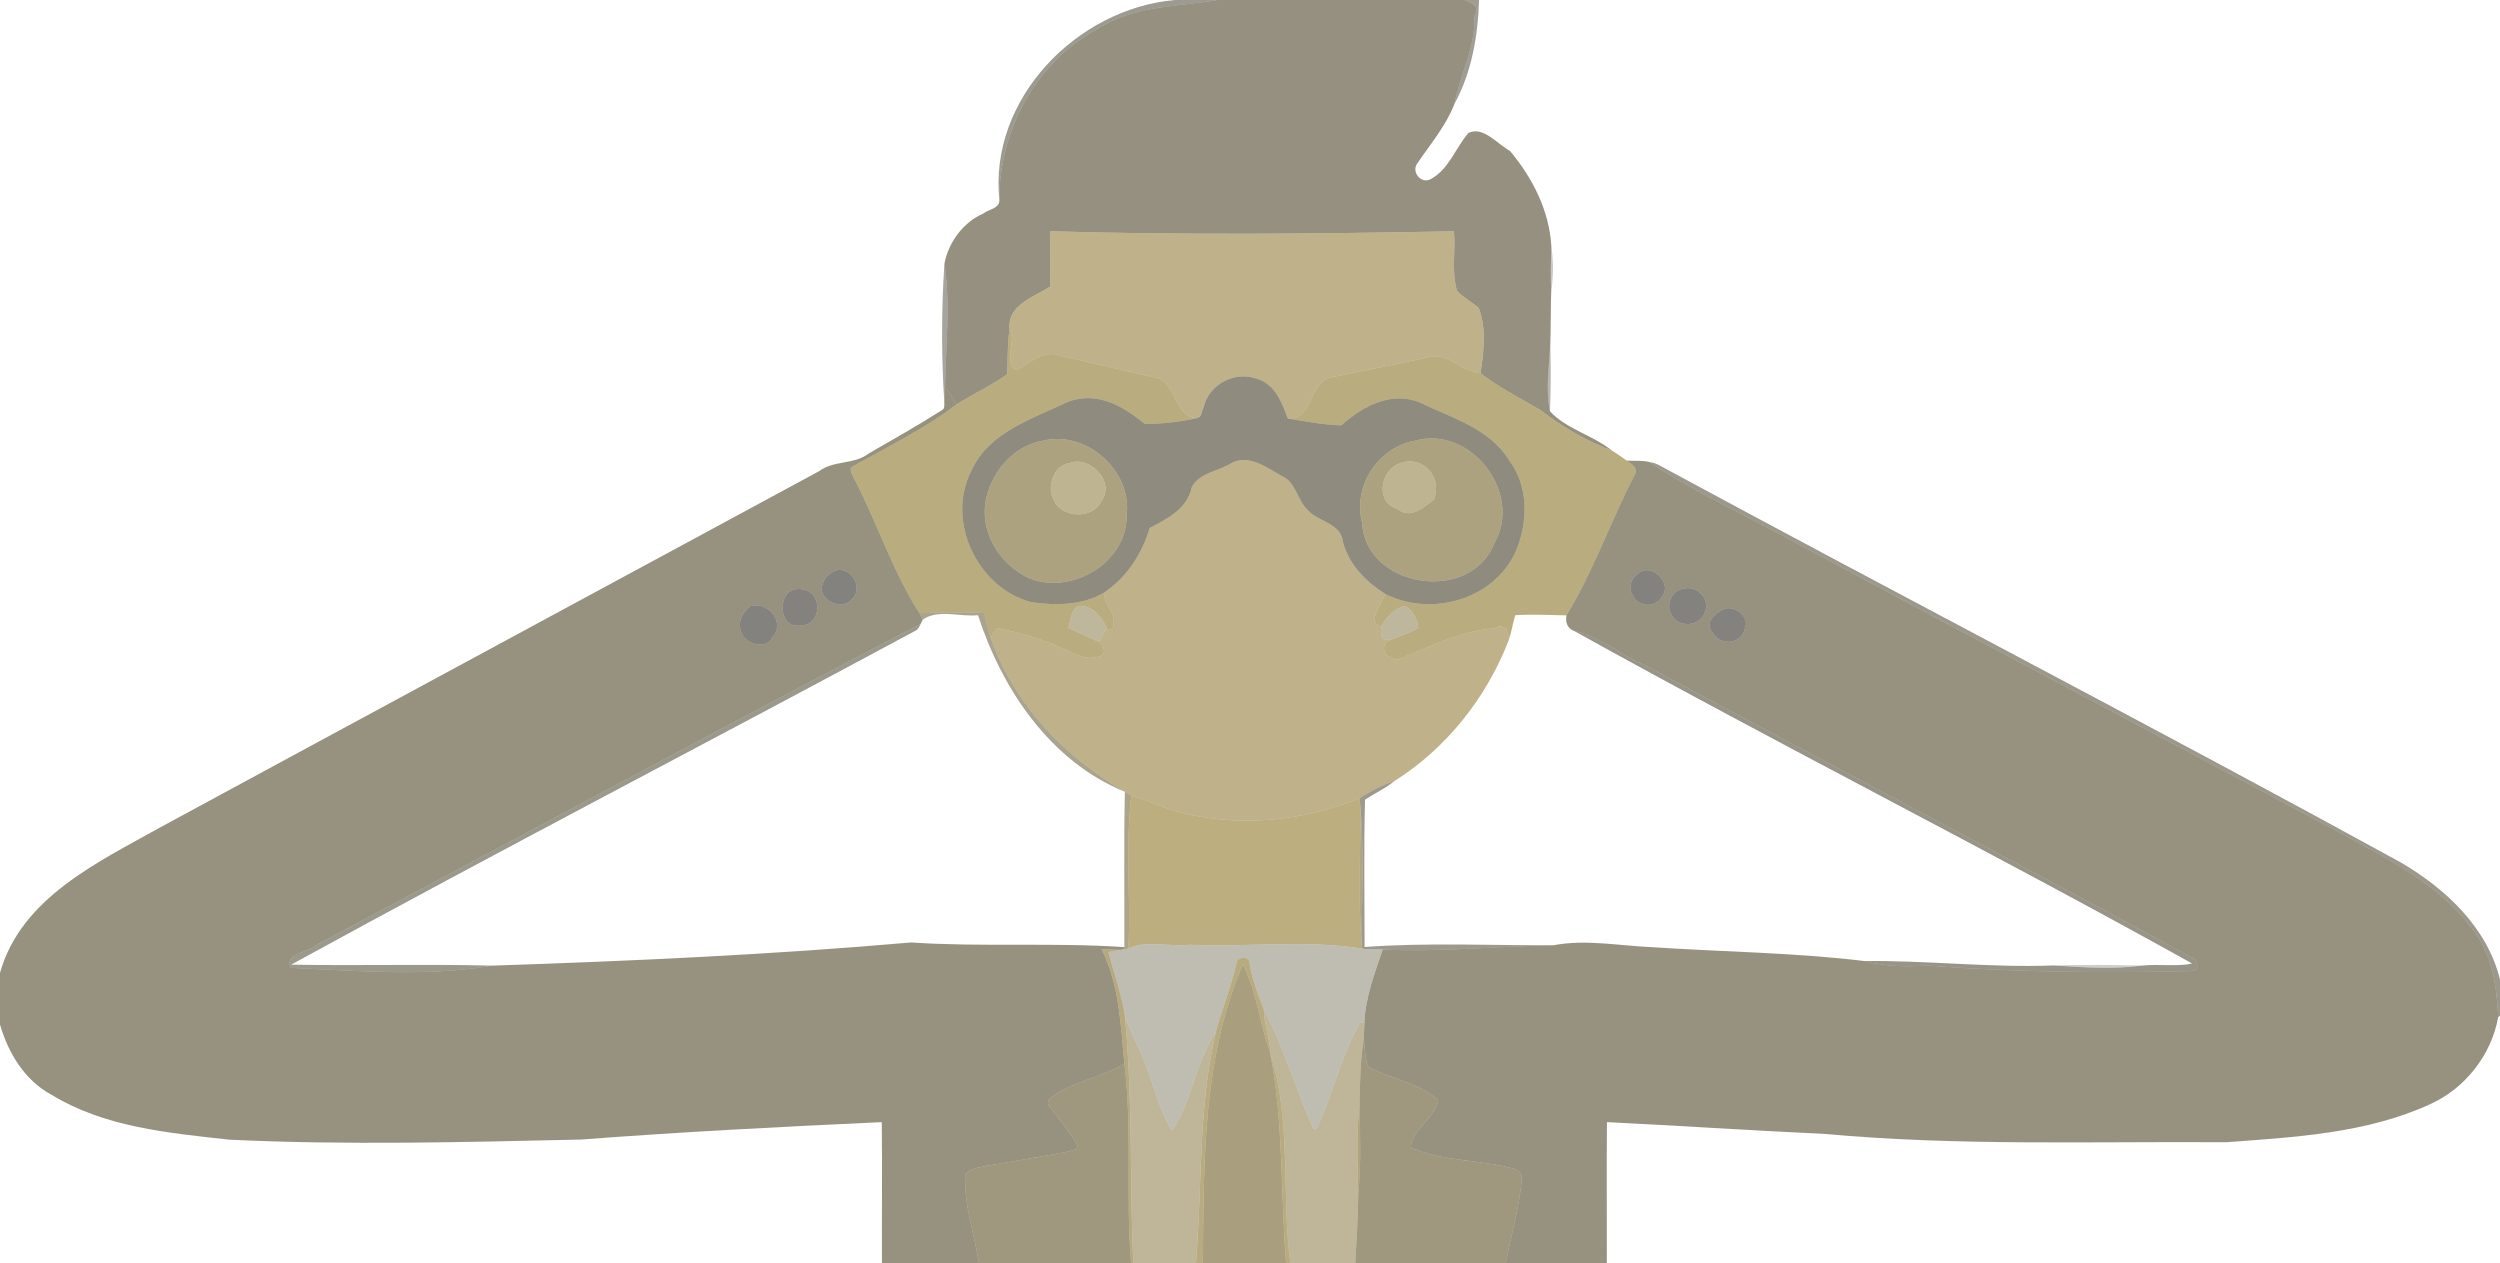 <?xml version="1.0" encoding="UTF-8" ?>
<!DOCTYPE svg PUBLIC "-//W3C//DTD SVG 1.1//EN" "http://www.w3.org/Graphics/SVG/1.1/DTD/svg11.dtd">
<svg width="1114pt" height="563pt" viewBox="0 0 1114 563" version="1.1" xmlns="http://www.w3.org/2000/svg">
<g id="#1e17006e">
<path fill="#1e1700" opacity="0.43" d=" M 523.43 0.00 L 542.45 0.00 C 524.50 3.14 504.86 2.41 488.96 12.95 C 461.44 27.66 445.06 58.51 445.34 89.31 C 440.50 44.20 479.69 3.94 523.43 0.00 Z" />
</g>
<g id="#2d220080">
<path fill="#2d2200" opacity="0.50" d=" M 542.45 0.00 L 652.63 0.00 C 655.26 1.46 659.84 2.15 657.01 7.01 C 657.62 20.82 650.63 33.06 648.12 46.23 C 644.37 56.05 637.46 64.09 631.64 72.68 C 628.63 76.47 633.28 82.31 637.67 79.74 C 645.66 75.35 648.61 65.89 654.30 59.27 C 660.90 55.98 667.41 64.40 672.80 67.20 C 682.88 79.18 690.39 93.88 691.28 109.76 C 691.07 116.58 690.89 123.42 691.21 130.24 C 690.95 138.08 691.08 145.94 690.81 153.78 C 690.24 163.51 688.65 173.68 690.68 183.30 C 697.93 191.17 709.77 193.92 718.25 200.76 C 706.79 196.46 696.00 190.14 686.32 182.69 C 677.37 177.37 667.94 172.73 659.72 166.27 C 661.17 156.65 662.47 146.49 658.89 137.17 C 655.79 134.52 652.10 132.63 649.29 129.67 C 646.64 121.09 648.72 111.88 647.88 103.06 C 587.99 104.20 527.95 104.82 468.06 103.05 C 467.84 111.28 468.19 119.52 467.88 127.76 C 460.64 132.34 448.78 135.97 449.85 146.65 C 448.86 153.30 449.11 160.04 448.81 166.74 C 441.74 171.85 433.62 175.52 426.24 180.23 C 424.66 177.64 423.29 174.88 421.13 172.70 C 421.34 154.36 423.66 135.85 420.82 117.64 C 422.56 108.07 429.10 99.14 438.11 95.17 C 440.47 93.21 445.18 93.09 445.34 89.31 C 445.06 58.51 461.44 27.66 488.96 12.95 C 504.86 2.41 524.50 3.14 542.45 0.00 Z" />
</g>
<g id="#1c16006b">
<path fill="#1c1600" opacity="0.42" d=" M 652.63 0.00 L 659.06 0.00 C 658.61 15.78 655.81 32.29 648.12 46.23 C 650.63 33.06 657.62 20.82 657.01 7.01 C 659.84 2.15 655.26 1.46 652.63 0.00 Z" />
</g>
<g id="#80671780">
<path fill="#806717" opacity="0.50" d=" M 468.06 103.05 C 527.95 104.82 587.99 104.20 647.88 103.06 C 648.72 111.88 646.64 121.09 649.29 129.67 C 652.10 132.63 655.79 134.52 658.89 137.17 C 662.47 146.49 661.17 156.65 659.72 166.27 C 651.45 165.95 645.74 157.08 637.04 159.05 C 622.45 162.30 607.75 165.09 593.12 168.18 C 582.64 170.44 585.59 187.28 573.80 186.45 C 571.27 179.13 567.71 170.47 559.35 168.59 C 549.73 165.34 538.60 171.63 536.38 181.36 C 535.51 183.11 535.60 186.05 533.19 186.37 C 522.51 185.41 524.59 169.28 513.96 168.09 C 500.16 164.89 486.35 161.72 472.55 158.54 C 464.96 155.62 459.02 161.60 453.00 164.96 C 446.68 161.94 453.27 151.92 449.85 146.65 C 448.78 135.97 460.64 132.34 467.88 127.76 C 468.19 119.52 467.84 111.28 468.06 103.05 Z" />
<path fill="#806717" opacity="0.50" d=" M 549.13 206.15 C 556.89 202.49 564.51 208.42 571.00 212.03 C 577.55 214.71 577.95 222.89 582.71 227.29 C 587.56 232.71 597.57 232.93 598.45 241.67 C 601.22 251.74 608.67 259.24 617.29 264.68 C 615.76 268.73 608.53 277.98 615.59 279.14 C 614.81 283.31 615.86 285.95 619.94 284.99 C 613.61 287.64 617.49 293.69 622.88 293.85 C 636.93 288.40 650.66 281.15 665.98 279.95 C 670.97 277.26 672.34 281.92 672.33 285.18 C 662.45 310.81 644.54 333.51 621.19 348.14 C 615.67 349.87 610.59 352.63 605.74 355.72 C 580.06 366.20 551.14 368.86 524.26 361.58 C 517.39 359.69 511.05 356.26 504.13 354.56 C 503.17 353.96 502.20 353.37 501.24 352.80 C 474.38 337.39 451.76 313.77 441.44 284.16 C 442.53 282.57 443.37 279.33 445.89 280.17 C 454.46 282.01 463.00 284.36 471.03 287.95 C 477.19 290.13 483.56 295.13 490.28 292.32 C 493.19 290.80 491.76 287.58 489.67 286.07 C 490.73 283.97 491.96 281.97 493.15 279.96 C 493.95 281.36 496.28 280.42 496.00 278.94 C 497.65 273.22 491.85 269.55 491.88 264.14 C 502.10 257.33 508.82 246.89 512.33 235.27 C 520.28 231.13 529.02 226.75 531.08 217.08 C 534.38 210.60 543.40 209.89 549.13 206.15 Z" />
</g>
<g id="#120d003b">
<path fill="#120d00" opacity="0.23" d=" M 691.28 109.76 C 692.30 116.55 692.20 123.45 691.21 130.24 C 690.89 123.42 691.07 116.58 691.28 109.76 Z" />
</g>
<g id="#17110062">
<path fill="#171100" opacity="0.38" d=" M 420.78 179.30 C 419.47 158.83 419.46 138.11 420.82 117.64 C 423.66 135.85 421.34 154.36 421.13 172.70 C 421.02 174.90 420.88 177.09 420.78 179.30 Z" />
</g>
<g id="#755a0180">
<path fill="#755a01" opacity="0.50" d=" M 448.81 166.74 C 449.11 160.04 448.86 153.30 449.85 146.65 C 453.27 151.92 446.68 161.94 453.00 164.96 C 459.02 161.60 464.96 155.62 472.55 158.54 C 486.35 161.72 500.16 164.89 513.96 168.09 C 524.59 169.28 522.51 185.41 533.19 186.37 C 525.65 188.01 517.90 188.88 510.19 188.92 C 500.58 181.06 488.96 174.15 475.98 179.00 C 460.24 186.59 440.48 192.49 432.81 209.85 C 421.33 232.21 435.65 262.16 459.66 268.37 C 470.44 269.85 482.21 269.79 491.88 264.14 C 491.85 269.55 497.65 273.22 496.00 278.94 C 496.28 280.42 493.95 281.36 493.15 279.96 C 491.04 274.86 486.40 269.27 480.29 270.14 C 477.06 272.24 477.10 276.53 476.03 279.83 C 480.57 281.92 485.21 283.79 489.67 286.07 C 491.76 287.58 493.19 290.80 490.28 292.32 C 483.56 295.13 477.19 290.13 471.03 287.95 C 463.00 284.36 454.46 282.01 445.89 280.17 C 443.37 279.33 442.53 282.57 441.44 284.16 C 440.10 280.61 439.58 276.82 438.60 273.17 C 428.97 272.84 419.33 272.80 409.71 273.24 C 397.81 254.82 391.08 233.45 380.97 214.02 C 380.18 212.20 378.78 210.42 379.15 208.33 C 395.03 199.33 411.65 191.26 426.24 180.23 C 433.62 175.52 441.74 171.85 448.81 166.74 Z" />
</g>
<g id="#1712004e">
<path fill="#171200" opacity="0.31" d=" M 690.68 183.30 C 688.65 173.68 690.24 163.51 690.81 153.78 C 691.11 163.62 691.07 173.46 690.68 183.30 Z" />
</g>
<g id="#755a0080">
<path fill="#755a00" opacity="0.50" d=" M 593.12 168.18 C 607.75 165.09 622.45 162.30 637.04 159.05 C 645.74 157.08 651.45 165.95 659.72 166.27 C 667.94 172.73 677.37 177.37 686.32 182.69 C 696.00 190.14 706.79 196.46 718.25 200.76 C 720.53 202.11 722.63 203.73 724.84 205.22 C 727.29 206.80 730.41 208.91 728.16 212.12 C 717.58 232.52 710.04 254.64 698.01 274.21 C 690.40 274.07 682.78 273.66 675.20 274.13 C 674.10 277.77 673.54 281.57 672.33 285.18 C 672.34 281.92 670.97 277.26 665.98 279.95 C 650.66 281.15 636.93 288.40 622.88 293.85 C 617.49 293.69 613.61 287.64 619.94 284.99 C 623.92 283.16 628.32 282.22 632.01 279.80 C 631.75 275.92 629.40 271.74 625.91 269.97 C 621.50 271.11 617.59 275.00 615.59 279.14 C 608.53 277.98 615.76 268.73 617.29 264.68 C 638.45 275.48 667.98 266.56 676.37 243.34 C 680.89 231.05 680.75 216.17 672.62 205.35 C 663.90 190.89 646.91 186.25 632.67 179.33 C 619.72 174.08 607.09 181.19 597.62 189.55 C 589.67 189.28 581.66 187.79 573.80 186.45 C 585.59 187.28 582.64 170.44 593.12 168.18 Z" />
</g>
<g id="#21190080">
<path fill="#211900" opacity="0.50" d=" M 536.38 181.36 C 538.60 171.63 549.73 165.34 559.35 168.59 C 567.71 170.47 571.27 179.13 573.80 186.45 C 581.66 187.79 589.67 189.28 597.62 189.55 C 607.09 181.19 619.72 174.08 632.67 179.33 C 646.91 186.25 663.90 190.89 672.62 205.35 C 680.75 216.17 680.89 231.05 676.37 243.34 C 667.98 266.56 638.45 275.48 617.29 264.68 C 608.67 259.24 601.22 251.74 598.45 241.67 C 597.57 232.93 587.56 232.71 582.71 227.29 C 577.95 222.89 577.55 214.71 571.00 212.03 C 564.51 208.42 556.89 202.49 549.13 206.15 C 543.40 209.89 534.38 210.60 531.08 217.08 C 529.02 226.75 520.28 231.13 512.33 235.27 C 508.82 246.89 502.10 257.33 491.88 264.14 C 482.21 269.79 470.44 269.85 459.66 268.37 C 435.65 262.16 421.33 232.21 432.81 209.85 C 440.48 192.49 460.24 186.59 475.98 179.00 C 488.96 174.15 500.58 181.06 510.19 188.92 C 517.90 188.88 525.65 188.01 533.19 186.37 C 535.60 186.05 535.51 183.11 536.38 181.36 M 464.39 196.46 C 451.91 198.70 442.44 209.62 439.52 221.62 C 436.21 236.07 444.49 250.09 457.05 256.92 C 475.79 266.14 502.15 251.42 502.00 229.99 C 504.81 209.98 484.00 191.35 464.39 196.46 M 630.39 196.42 C 614.00 199.45 602.73 216.73 606.96 232.98 C 608.48 262.02 655.28 269.30 665.92 241.98 C 678.65 219.78 655.40 189.33 630.39 196.42 Z" />
</g>
<g id="#30250080">
<path fill="#302500" opacity="0.50" d=" M 421.13 172.70 C 423.29 174.88 424.66 177.64 426.24 180.23 C 411.65 191.26 395.03 199.33 379.15 208.33 C 378.78 210.42 380.18 212.20 380.97 214.02 C 391.08 233.45 397.81 254.82 409.71 273.24 C 410.20 274.18 410.69 275.12 411.18 276.07 C 410.94 276.56 410.47 277.55 410.23 278.04 C 320.16 324.95 230.76 373.34 141.03 421.07 C 137.83 424.44 126.21 424.73 129.67 431.28 C 159.07 432.55 189.67 435.36 219.27 430.29 C 281.57 428.22 343.88 425.40 405.99 419.96 C 437.62 422.08 469.38 419.88 501.01 422.04 L 501.04 422.99 C 500.59 423.06 499.68 423.19 499.23 423.25 C 496.45 423.11 493.68 423.05 490.92 423.06 C 498.79 438.89 499.38 456.72 501.01 473.98 C 491.51 479.74 480.02 481.46 470.60 487.52 C 468.90 488.65 465.87 490.16 467.36 492.63 C 471.52 498.45 476.44 503.82 479.91 510.10 C 480.77 512.51 477.61 512.46 476.11 513.12 C 463.96 515.43 451.74 517.38 439.56 519.50 C 436.38 520.40 432.26 520.32 430.10 523.31 C 429.45 536.85 434.20 549.77 436.23 563.00 L 393.00 563.00 C 392.89 542.00 393.19 521.00 392.91 500.02 C 348.25 502.09 303.57 504.37 258.97 507.78 C 206.70 508.94 154.29 510.35 102.03 507.83 C 75.10 504.83 46.70 502.32 23.06 487.89 C 11.06 481.50 3.65 469.26 0.00 456.51 L 0.00 433.49 C 9.46 400.01 43.62 384.23 71.61 368.56 C 169.35 315.59 267.22 262.87 364.98 209.96 C 371.60 205.00 380.56 207.13 387.05 202.10 C 398.03 195.80 409.03 189.53 419.73 182.76 C 421.09 182.07 420.74 180.55 420.78 179.30 C 420.88 177.09 421.02 174.90 421.13 172.70 M 372.33 254.26 C 369.00 255.55 366.60 258.56 366.11 262.10 C 366.03 268.34 376.07 272.14 379.77 266.78 C 384.99 261.88 378.94 252.06 372.33 254.26 M 356.24 262.48 C 346.24 261.85 346.17 279.57 356.11 278.81 C 366.89 279.08 366.90 262.58 356.24 262.48 M 334.31 270.16 C 330.71 272.97 328.25 277.79 330.59 282.37 C 332.47 287.17 342.09 289.65 344.04 284.01 C 350.48 277.56 341.98 267.52 334.31 270.16 Z" />
<path fill="#302500" opacity="0.50" d=" M 724.84 205.22 C 728.18 205.49 731.62 205.05 734.91 205.86 C 753.37 218.07 773.48 227.57 793.00 237.98 C 875.48 282.33 958.33 325.99 1040.92 370.08 C 1062.59 382.14 1086.18 393.26 1101.42 413.63 C 1110.48 424.82 1112.54 439.28 1113.20 453.20 C 1110.23 469.97 1098.52 484.95 1082.99 491.97 C 1054.62 505.04 1022.68 506.70 992.02 508.98 C 932.32 508.57 872.49 510.73 812.97 505.26 C 780.65 503.78 748.36 501.60 716.06 500.02 C 715.86 521.01 716.07 542.00 716.00 563.00 L 670.93 563.00 C 673.27 550.66 676.93 538.52 678.06 525.99 C 678.53 523.70 677.03 521.81 675.03 520.95 C 659.95 516.59 642.99 517.72 628.64 511.34 C 628.79 503.70 639.91 497.90 640.83 490.29 C 632.31 482.16 619.59 480.98 609.73 475.28 C 608.07 471.49 608.32 466.91 607.72 462.80 C 607.78 461.06 607.90 457.57 607.97 455.82 C 608.36 444.45 612.58 433.77 616.13 423.10 C 641.46 424.30 666.91 421.68 692.23 421.20 C 706.75 418.46 721.42 421.44 736.00 422.05 C 767.57 424.17 799.32 424.43 830.77 428.23 C 839.91 430.80 849.46 430.79 858.86 430.26 C 898.06 433.24 937.43 433.65 976.69 432.69 C 980.38 432.39 979.51 427.19 976.39 426.53 C 895.19 382.49 813.40 339.61 732.02 295.96 C 721.61 291.76 712.68 283.32 701.65 281.27 C 698.48 280.18 697.41 277.35 698.01 274.21 C 710.04 254.64 717.58 232.52 728.16 212.12 C 730.41 208.91 727.29 206.80 724.84 205.22 M 732.29 254.27 C 727.97 255.98 724.74 260.56 727.59 265.37 C 730.03 270.67 737.89 270.95 740.67 265.68 C 744.83 260.62 737.88 252.71 732.29 254.27 M 750.31 262.31 C 745.03 262.88 741.94 269.54 744.94 274.05 C 747.75 279.74 757.12 279.27 759.42 273.38 C 762.72 267.38 756.30 260.63 750.31 262.31 M 768.29 271.27 C 764.50 273.13 759.18 277.38 763.14 281.85 C 766.18 287.89 775.96 287.24 777.39 280.35 C 780.06 275.00 773.24 269.80 768.29 271.27 Z" />
</g>
<g id="#5d470080">
<path fill="#5d4700" opacity="0.50" d=" M 464.39 196.46 C 484.00 191.35 504.81 209.98 502.00 229.99 C 502.15 251.42 475.79 266.14 457.05 256.92 C 444.49 250.09 436.21 236.07 439.52 221.62 C 442.44 209.62 451.91 198.70 464.39 196.46 M 476.39 206.43 C 469.85 207.13 466.58 216.38 469.11 221.91 C 472.21 230.90 487.02 231.98 490.94 222.96 C 497.05 214.58 485.49 202.70 476.39 206.43 Z" />
<path fill="#5d4700" opacity="0.50" d=" M 630.39 196.42 C 655.40 189.33 678.65 219.78 665.92 241.98 C 655.28 269.30 608.48 262.02 606.96 232.98 C 602.73 216.73 614.00 199.45 630.39 196.42 M 624.33 206.26 C 614.89 209.15 612.44 223.99 623.00 226.96 C 628.68 231.43 634.19 226.11 638.85 222.75 C 643.03 212.90 634.23 202.96 624.33 206.26 Z" />
</g>
<g id="#806b2680">
<path fill="#806b26" opacity="0.50" d=" M 476.39 206.43 C 485.49 202.70 497.05 214.58 490.94 222.96 C 487.02 231.98 472.21 230.90 469.11 221.91 C 466.58 216.38 469.85 207.13 476.39 206.43 Z" />
<path fill="#806b26" opacity="0.50" d=" M 624.33 206.26 C 634.23 202.96 643.03 212.90 638.85 222.75 C 634.19 226.11 628.68 231.43 623.00 226.96 C 612.44 223.99 614.89 209.15 624.33 206.26 Z" />
</g>
<g id="#241c0074">
<path fill="#241c00" opacity="0.45" d=" M 734.91 205.86 C 736.28 206.15 737.70 206.41 738.95 207.11 C 848.96 266.63 960.08 324.12 1069.74 384.27 C 1089.76 396.01 1108.30 413.23 1114.00 436.50 L 1114.00 452.65 L 1113.20 453.20 C 1112.54 439.28 1110.48 424.82 1101.42 413.63 C 1086.18 393.26 1062.59 382.14 1040.92 370.08 C 958.33 325.99 875.48 282.33 793.00 237.98 C 773.48 227.57 753.37 218.07 734.91 205.86 Z" />
</g>
<g id="#09070080">
<path fill="#090700" opacity="0.50" d=" M 372.33 254.26 C 378.94 252.06 384.99 261.88 379.77 266.78 C 376.07 272.14 366.03 268.34 366.11 262.10 C 366.60 258.56 369.00 255.55 372.33 254.26 Z" />
<path fill="#090700" opacity="0.50" d=" M 732.29 254.27 C 737.88 252.71 744.83 260.62 740.67 265.68 C 737.89 270.95 730.03 270.67 727.59 265.37 C 724.74 260.56 727.97 255.98 732.29 254.27 Z" />
<path fill="#090700" opacity="0.50" d=" M 750.31 262.31 C 756.30 260.63 762.72 267.38 759.42 273.38 C 757.12 279.27 747.75 279.74 744.94 274.05 C 741.94 269.54 745.03 262.88 750.31 262.31 Z" />
<path fill="#090700" opacity="0.50" d=" M 334.31 270.16 C 341.98 267.52 350.48 277.56 344.04 284.01 C 342.09 289.65 332.47 287.17 330.59 282.37 C 328.25 277.79 330.71 272.97 334.31 270.16 Z" />
</g>
<g id="#0a070080">
<path fill="#0a0700" opacity="0.50" d=" M 356.24 262.48 C 366.90 262.58 366.89 279.08 356.11 278.81 C 346.17 279.57 346.24 261.85 356.24 262.48 Z" />
</g>
<g id="#80703b80">
<path fill="#80703b" opacity="0.50" d=" M 480.29 270.14 C 486.40 269.27 491.04 274.86 493.15 279.96 C 491.96 281.97 490.73 283.97 489.67 286.07 C 485.21 283.79 480.57 281.92 476.03 279.83 C 477.10 276.53 477.06 272.24 480.29 270.14 Z" />
</g>
<g id="#80703c80">
<path fill="#80703c" opacity="0.50" d=" M 615.59 279.14 C 617.59 275.00 621.50 271.11 625.91 269.97 C 629.40 271.74 631.75 275.92 632.01 279.80 C 628.32 282.22 623.92 283.16 619.94 284.99 C 615.86 285.95 614.81 283.31 615.59 279.14 Z" />
</g>
<g id="#08060080">
<path fill="#080600" opacity="0.50" d=" M 768.29 271.27 C 773.24 269.80 780.06 275.00 777.39 280.35 C 775.96 287.24 766.18 287.89 763.14 281.85 C 759.18 277.38 764.50 273.13 768.29 271.27 Z" />
</g>
<g id="#3d2f0071">
<path fill="#3d2f00" opacity="0.44" d=" M 409.71 273.24 C 419.33 272.80 428.97 272.84 438.60 273.17 C 439.58 276.82 440.10 280.61 441.44 284.16 C 451.76 313.77 474.38 337.39 501.24 352.80 C 468.14 339.39 446.49 307.18 435.80 274.14 C 427.80 275.01 418.34 271.28 411.18 276.07 C 410.69 275.12 410.20 274.18 409.71 273.24 Z" />
</g>
<g id="#231b0074">
<path fill="#231b00" opacity="0.45" d=" M 141.03 421.07 C 230.76 373.34 320.16 324.95 410.23 278.04 C 409.69 279.14 409.19 280.43 408.00 281.00 C 315.41 330.89 221.94 379.31 129.76 429.84 C 159.59 430.41 189.44 429.52 219.27 430.29 C 189.67 435.36 159.07 432.55 129.67 431.28 C 126.21 424.73 137.83 424.44 141.03 421.07 Z" />
</g>
<g id="#251c0077">
<path fill="#251c00" opacity="0.47" d=" M 701.65 281.27 C 712.68 283.32 721.61 291.76 732.02 295.96 C 813.40 339.61 895.19 382.49 976.39 426.53 C 979.51 427.19 980.38 432.39 976.69 432.69 C 937.43 433.65 898.06 433.24 858.86 430.26 C 849.46 430.79 839.91 430.80 830.77 428.23 C 858.78 427.93 886.70 431.26 914.77 430.21 C 927.84 431.00 941.26 432.10 954.28 430.28 C 961.37 429.49 972.14 430.82 976.71 429.28 C 885.78 378.69 792.60 331.83 701.65 281.27 Z" />
</g>
<g id="#261d0073">
<path fill="#261d00" opacity="0.45" d=" M 605.74 355.72 C 610.59 352.63 615.67 349.87 621.19 348.14 C 617.23 351.40 612.49 353.50 608.26 356.37 C 607.66 378.22 608.06 400.11 608.07 421.98 C 636.06 419.96 664.19 421.30 692.23 421.20 C 666.91 421.68 641.46 424.30 616.13 423.10 C 613.06 422.92 610.07 423.23 607.08 422.75 C 607.02 422.36 606.89 421.59 606.83 421.20 C 606.70 400.74 607.89 380.19 606.24 359.78 C 606.07 358.42 605.91 357.07 605.74 355.72 Z" />
</g>
<g id="#4d3b0075">
<path fill="#4d3b00" opacity="0.46" d=" M 501.24 352.80 C 502.20 353.37 503.17 353.96 504.13 354.56 C 501.41 377.09 503.96 399.98 502.82 422.65 C 502.37 422.73 501.49 422.90 501.04 422.99 L 501.01 422.04 C 501.10 398.96 500.73 375.87 501.24 352.80 Z" />
</g>
<g id="#7b5e0080">
<path fill="#7b5e00" opacity="0.50" d=" M 504.13 354.56 C 511.05 356.26 517.39 359.69 524.26 361.58 C 551.14 368.86 580.06 366.20 605.74 355.72 C 605.91 357.07 606.07 358.42 606.24 359.78 C 606.28 380.24 605.02 400.82 606.83 421.20 C 606.89 421.59 607.02 422.36 607.08 422.75 C 581.89 418.60 555.59 422.21 530.00 420.99 C 521.12 422.04 511.09 418.77 502.82 422.65 C 503.96 399.98 501.41 377.09 504.13 354.56 Z" />
</g>
<g id="#5b46007b">
<path fill="#5b4600" opacity="0.48" d=" M 606.24 359.78 C 607.89 380.19 606.70 400.74 606.83 421.20 C 605.02 400.82 606.28 380.24 606.24 359.78 Z" />
</g>
<g id="#807a6680">
<path fill="#807a66" opacity="0.50" d=" M 502.82 422.65 C 511.09 418.77 521.12 422.04 530.00 420.99 C 555.59 422.21 581.89 418.60 607.08 422.75 C 610.07 423.23 613.06 422.92 616.13 423.10 C 612.58 433.77 608.36 444.45 607.97 455.82 C 606.92 455.50 605.79 455.10 605.48 456.54 C 597.98 470.31 594.22 485.67 588.02 500.02 C 587.32 501.24 587.13 503.44 585.21 502.87 C 577.41 485.37 572.17 466.71 563.15 449.76 C 560.52 443.05 557.95 436.31 556.82 429.15 C 556.75 425.95 551.39 426.08 551.01 429.05 C 548.67 439.50 544.61 449.45 541.80 459.77 C 532.67 473.11 531.20 490.69 522.25 503.72 C 515.75 493.44 513.69 481.17 508.81 470.15 C 506.17 464.40 503.51 458.67 501.24 452.76 C 499.80 442.99 496.38 433.70 493.92 424.20 C 495.24 423.97 497.90 423.49 499.23 423.25 C 499.68 423.19 500.59 423.06 501.04 422.99 C 501.49 422.90 502.37 422.73 502.82 422.65 Z" />
</g>
<g id="#6e550280">
<path fill="#6e5502" opacity="0.50" d=" M 490.92 423.06 C 493.68 423.05 496.45 423.11 499.23 423.25 C 497.90 423.49 495.24 423.97 493.92 424.20 C 496.38 433.70 499.80 442.99 501.24 452.76 C 504.84 489.43 503.28 526.27 505.03 563.00 L 504.03 563.00 C 501.49 533.39 504.68 503.53 501.01 473.98 C 499.38 456.72 498.79 438.89 490.92 423.06 Z" />
</g>
<g id="#74590380">
<path fill="#745903" opacity="0.50" d=" M 551.01 429.05 C 551.39 426.08 556.75 425.95 556.82 429.15 C 557.95 436.31 560.52 443.05 563.15 449.76 C 563.19 456.29 565.98 462.46 565.98 469.01 C 561.35 456.17 560.07 442.06 553.83 429.79 C 535.68 471.70 536.44 518.24 536.00 563.00 L 532.89 563.00 C 535.75 528.55 533.81 493.65 541.80 459.77 C 544.61 449.45 548.67 439.50 551.01 429.05 Z" />
</g>
<g id="#54400080">
<path fill="#544000" opacity="0.50" d=" M 536.00 563.00 C 536.44 518.24 535.68 471.70 553.83 429.79 C 560.07 442.06 561.35 456.17 565.98 469.01 C 572.04 499.98 570.55 531.66 573.11 563.00 L 536.00 563.00 Z" />
</g>
<g id="#0e0a0034">
<path fill="#0e0a00" opacity="0.20" d=" M 914.77 430.21 C 927.93 429.84 941.11 429.88 954.28 430.28 C 941.26 432.10 927.84 431.00 914.77 430.21 Z" />
</g>
<g id="#806e3580">
<path fill="#806e35" opacity="0.50" d=" M 563.15 449.76 C 572.17 466.71 577.41 485.37 585.21 502.87 C 587.13 503.44 587.32 501.24 588.02 500.02 C 594.22 485.67 597.98 470.31 605.48 456.54 C 605.79 455.10 606.92 455.50 607.97 455.82 C 607.90 457.57 607.78 461.06 607.72 462.80 C 606.09 472.38 606.04 482.09 605.81 491.78 C 604.43 505.20 604.88 518.76 605.23 532.24 C 605.21 542.50 604.41 552.75 603.91 563.00 L 575.02 563.00 C 570.85 531.82 575.69 499.31 565.98 469.01 C 565.98 462.46 563.19 456.29 563.15 449.76 Z" />
</g>
<g id="#806e3780">
<path fill="#806e37" opacity="0.50" d=" M 501.24 452.76 C 503.51 458.67 506.17 464.40 508.81 470.15 C 513.69 481.17 515.75 493.44 522.25 503.72 C 531.20 490.69 532.67 473.11 541.80 459.77 C 533.81 493.65 535.75 528.55 532.89 563.00 L 505.03 563.00 C 503.28 526.27 504.84 489.43 501.24 452.76 Z" />
</g>
<g id="#41320080">
<path fill="#413200" opacity="0.50" d=" M 605.81 491.78 C 606.04 482.09 606.09 472.38 607.72 462.80 C 608.32 466.91 608.07 471.49 609.73 475.28 C 619.59 480.98 632.31 482.16 640.83 490.29 C 639.91 497.90 628.79 503.70 628.64 511.34 C 642.99 517.72 659.95 516.59 675.03 520.95 C 677.03 521.81 678.53 523.70 678.06 525.99 C 676.93 538.52 673.27 550.66 670.93 563.00 L 603.91 563.00 C 604.41 552.75 605.21 542.50 605.23 532.24 C 606.55 518.79 606.06 505.26 605.81 491.78 Z" />
<path fill="#413200" opacity="0.50" d=" M 470.60 487.52 C 480.02 481.46 491.51 479.74 501.01 473.98 C 504.68 503.53 501.49 533.39 504.03 563.00 L 436.23 563.00 C 434.20 549.77 429.45 536.85 430.10 523.31 C 432.26 520.32 436.38 520.40 439.56 519.50 C 451.74 517.38 463.96 515.43 476.11 513.12 C 477.61 512.46 480.77 512.51 479.91 510.10 C 476.44 503.82 471.52 498.45 467.36 492.63 C 465.87 490.16 468.90 488.65 470.60 487.52 Z" />
</g>
<g id="#72580280">
<path fill="#725802" opacity="0.50" d=" M 565.98 469.01 C 575.69 499.31 570.85 531.82 575.02 563.00 L 573.11 563.00 C 570.55 531.66 572.04 499.98 565.98 469.01 Z" />
</g>
<g id="#634c007f">
<path fill="#634c00" opacity="0.50" d=" M 605.23 532.24 C 604.88 518.76 604.43 505.20 605.81 491.78 C 606.06 505.26 606.55 518.79 605.23 532.24 Z" />
</g>
</svg>
